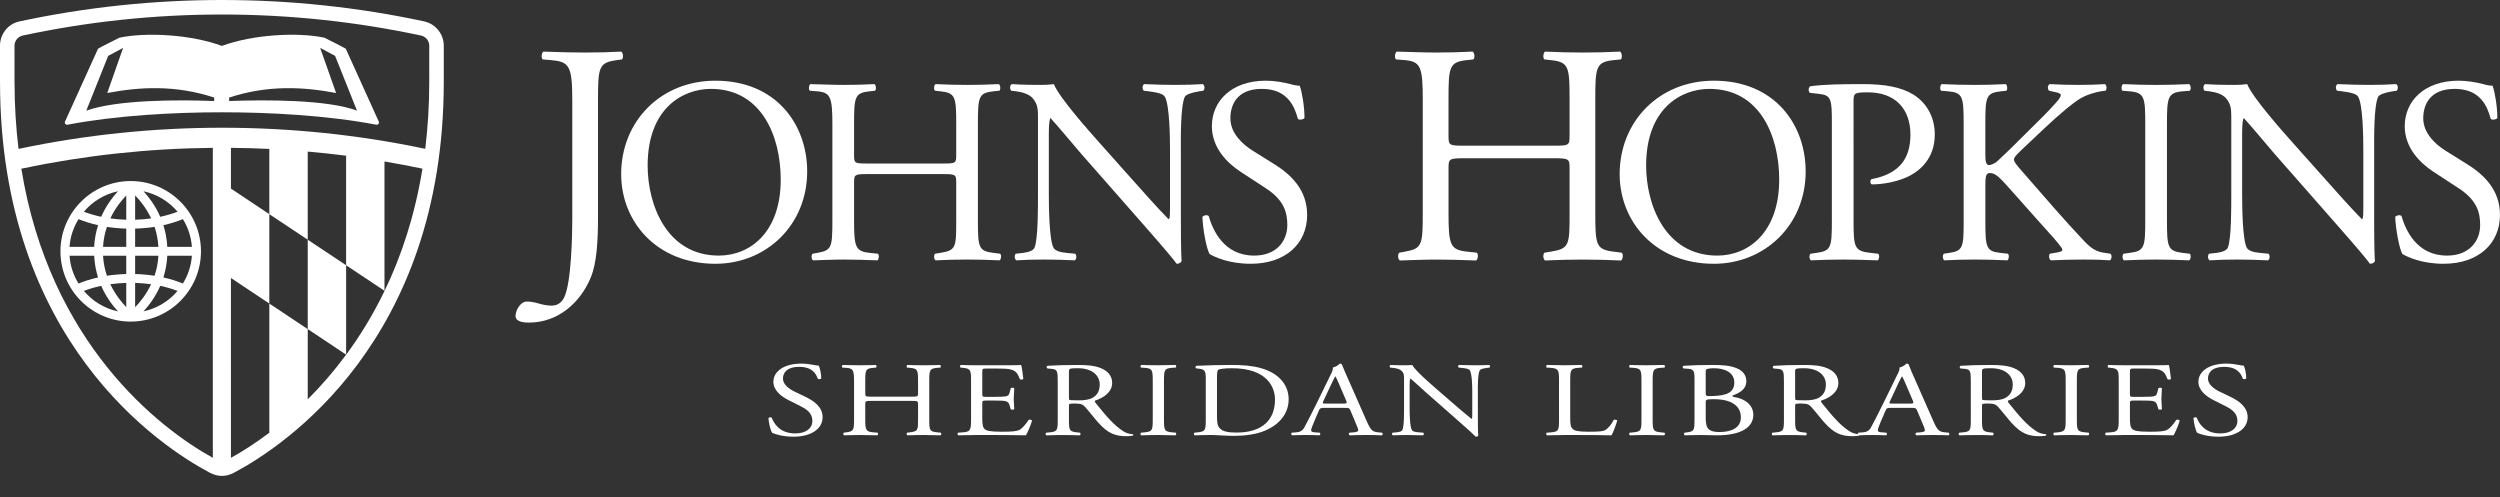 <?xml version="1.0" encoding="utf-8"?>
<!-- Generator: Adobe Illustrator 16.0.4, SVG Export Plug-In . SVG Version: 6.00 Build 0)  -->
<!DOCTYPE svg PUBLIC "-//W3C//DTD SVG 1.1//EN" "http://www.w3.org/Graphics/SVG/1.1/DTD/svg11.dtd">
<svg version="1.1" id="Layer_1" xmlns="http://www.w3.org/2000/svg" xmlns:xlink="http://www.w3.org/1999/xlink" x="0px" y="0px"
	 width="226.76px" height="45.098px" viewBox="0 0 226.76 45.098" enable-background="new 0 0 226.76 45.098" xml:space="preserve">
<rect x="0" y="0" width="226.76" height="45.098" fill="#333333" stroke="none"/>
<g>
	<defs>
		<rect id="SVGID_1_" width="40.253" height="43.375"/>
	</defs>
	<clipPath id="SVGID_2_">
		<use xlink:href="#SVGID_1_"  overflow="visible"/>
	</clipPath>
	<path clip-path="url(#SVGID_2_)" fill="#FFFFFF" d="M31.369,4.43c-0.032-0.061-1.955-1.013-1.955-1.013
		c-2.445-0.514-6.474-0.289-9.283,0.745h-0.01c-2.811-1.034-6.836-1.259-9.282-0.745c0,0-1.923,0.952-1.952,1.013l-2.98,6.575
		c-0.097,0.183,0.056,0.339,0.225,0.305c4.529-0.86,9.732-1.125,13.992-1.125h0.004c4.26,0,9.463,0.265,13.991,1.125
		c0.171,0.034,0.322-0.122,0.226-0.305L31.369,4.43z M19.422,9.164c-3.228-0.128-8.801-0.128-11.594,0.872l1.985-4.969l1.353-0.724
		L9.729,8.436c2.911-0.55,6.132-0.755,9.701,0.413L19.422,9.164z M20.784,9.164V8.849c3.568-1.168,6.79-0.963,9.7-0.413L29.04,4.343
		l1.355,0.724l1.985,4.969C29.73,9.036,24.157,9.036,20.784,9.164"/>
	<path clip-path="url(#SVGID_2_)" fill="#FFFFFF" d="M38.596,1.971l-0.02-0.008l-0.127-0.029C32.451,0.65,26.287,0,20.125,0
		C13.962,0,7.789,0.652,1.781,1.938L1.722,1.95L1.666,1.968C0.705,2.206-0.001,3.107-0.001,4.149l0.002,3.265
		c0,23.547,14.57,33.1,19.036,35.466c0.357,0.19,0.727,0.287,1.095,0.287c0.37,0,0.737-0.097,1.091-0.29
		c4.455-2.36,19.029-11.916,19.029-35.463V4.149C40.252,3.132,39.566,2.238,38.596,1.971 M19.305,41.527
		C14.381,38.809,4.492,31.102,1.936,15.303l0.12-0.025c5.629-1.189,11.429-1.813,17.249-1.868V41.527z M34.883,26.383
		c-0.003,0.004-0.006,0.012-0.009,0.017c-1.046,2.166-2.23,4.088-3.476,5.772c-0.003,0.003-0.003,0.004-0.004,0.004
		c-1.134,1.533-2.311,2.881-3.482,4.044v-6.369l-3.483-2.317v11.715c-1.295,0.977-2.488,1.73-3.482,2.278V25.215l3.482,2.318v-8.107
		l3.483,2.316V13.75c1.164,0.103,2.326,0.223,3.482,0.372v9.938l3.48,2.317v-11.73c1.113,0.19,2.222,0.393,3.325,0.626l0.119,0.026
		C37.628,19.564,36.402,23.236,34.883,26.383 M20.947,17.107V13.41c1.163,0.01,2.324,0.04,3.482,0.097v5.918L20.947,17.107z
		 M38.935,7.415c0,2.145-0.13,4.168-0.363,6.084c-12.081-2.552-24.792-2.552-36.89,0.006c-0.234-1.919-0.364-3.944-0.364-6.09
		L1.316,4.148c0-0.443,0.305-0.813,0.718-0.916l0.022-0.007c5.827-1.247,11.872-1.909,18.069-1.909
		c6.192,0,12.228,0.661,18.046,1.904l0.014,0.005c0.431,0.088,0.752,0.468,0.752,0.923L38.935,7.415z"/>
	<polygon clip-path="url(#SVGID_2_)" fill="#FFFFFF" points="31.395,24.06 27.913,21.743 27.913,29.85 31.395,32.168 	"/>
	<path clip-path="url(#SVGID_2_)" fill="#FFFFFF" d="M11.855,29.169c3.515,0,6.374-2.859,6.374-6.373
		c0-3.514-2.859-6.375-6.374-6.375c-3.513,0-6.372,2.86-6.372,6.375C5.483,26.31,8.342,29.169,11.855,29.169 M13.016,28.241
		c0.491-0.53,1.077-1.306,1.52-2.313c0.614,0.132,1.14,0.296,1.571,0.459C15.323,27.313,14.244,27.98,13.016,28.241 M16.589,25.715
		c-0.471-0.191-1.061-0.391-1.769-0.55c0.188-0.593,0.317-1.247,0.354-1.969h2.232C17.339,24.117,17.05,24.972,16.589,25.715
		 M16.589,19.876c0.461,0.744,0.75,1.598,0.817,2.518h-2.232c-0.037-0.719-0.166-1.377-0.354-1.968
		C15.531,20.265,16.118,20.067,16.589,19.876 M16.107,19.205c-0.431,0.164-0.957,0.327-1.571,0.46
		c-0.443-1.01-1.029-1.783-1.52-2.316C14.244,17.611,15.323,18.279,16.107,19.205 M12.257,17.722c0.434,0.446,1.01,1.15,1.455,2.087
		c-0.449,0.065-0.934,0.107-1.455,0.122V17.722z M12.257,20.736c0.635-0.018,1.226-0.074,1.763-0.159
		c0.182,0.545,0.309,1.151,0.349,1.817h-2.112V20.736z M12.257,23.197h2.112c-0.04,0.665-0.167,1.271-0.353,1.817
		c-0.534-0.087-1.124-0.141-1.759-0.159V23.197z M12.257,25.66c0.52,0.017,1.003,0.059,1.45,0.122
		c-0.443,0.936-1.017,1.639-1.45,2.082V25.66z M7.605,26.386c0.431-0.163,0.959-0.327,1.573-0.46
		c0.444,1.01,1.031,1.786,1.523,2.316C9.469,27.982,8.39,27.314,7.605,26.386 M11.452,27.86c-0.433-0.449-1.003-1.149-1.445-2.079
		c0.446-0.062,0.928-0.104,1.445-0.121V27.86z M11.452,24.855c-0.634,0.019-1.22,0.072-1.753,0.157
		c-0.186-0.544-0.314-1.15-0.352-1.815h2.105V24.855z M11.452,22.394H9.347c0.038-0.665,0.166-1.271,0.352-1.817
		c0.533,0.085,1.119,0.141,1.753,0.159V22.394z M11.452,19.931c-0.517-0.015-0.999-0.057-1.445-0.121
		c0.442-0.929,1.012-1.632,1.445-2.079V19.931z M10.701,17.347c-0.492,0.533-1.079,1.307-1.523,2.318
		c-0.614-0.133-1.142-0.298-1.572-0.461C8.391,18.277,9.47,17.609,10.701,17.347 M7.122,19.876c0.472,0.191,1.061,0.389,1.774,0.55
		c-0.19,0.591-0.318,1.249-0.355,1.968H6.306C6.371,21.474,6.662,20.619,7.122,19.876 M6.306,23.197h2.235
		c0.037,0.72,0.165,1.376,0.353,1.968c-0.711,0.16-1.3,0.359-1.772,0.551C6.661,24.972,6.371,24.117,6.306,23.197"/>
</g>
<g>
	<defs>
		<rect id="SVGID_3_" x="46.76" y="4.681" width="180" height="24.58"/>
	</defs>
	<clipPath id="SVGID_4_">
		<use xlink:href="#SVGID_3_"  overflow="visible"/>
	</clipPath>
	<path clip-path="url(#SVGID_4_)" fill="#FFFFFF" d="M51.908,9.091c0-3.159-0.283-3.5-1.963-3.643l-0.71-0.056
		c-0.171-0.114-0.114-0.626,0.057-0.711c1.649,0.056,2.616,0.085,3.811,0.085c1.139,0,2.106-0.029,3.244-0.085
		c0.17,0.085,0.227,0.597,0.057,0.711l-0.427,0.056c-1.678,0.229-1.735,0.625-1.735,3.643v10.555c0,2.246-0.115,4.208-0.654,5.517
		c-0.94,2.277-2.959,4.098-5.606,4.098c-0.34,0-1.222-0.029-1.222-0.598c0-0.484,0.425-1.311,1.023-1.311
		c0.342,0,0.684,0.057,1.054,0.172c0.398,0.113,0.796,0.199,1.194,0.199c0.598,0,0.94-0.342,1.139-0.74
		c0.654-1.338,0.738-5.604,0.738-7.141V9.091z"/>
	<path clip-path="url(#SVGID_4_)" fill="#FFFFFF" d="M56.343,15.791c0-4.799,3.601-8.472,8.544-8.472
		c5.544,0,8.328,4.008,8.328,8.232c0,4.848-3.696,8.375-8.328,8.375C59.561,23.925,56.343,20.11,56.343,15.791 M70.815,16.294
		c0-3.959-1.751-8.232-6.335-8.232c-2.497,0-5.736,1.705-5.736,6.961c0,3.55,1.728,8.16,6.455,8.16
		C68.081,23.183,70.815,21.023,70.815,16.294"/>
	<path clip-path="url(#SVGID_4_)" fill="#FFFFFF" d="M78.668,15.791c-1.152,0-1.2,0.049-1.2,0.77v3.382c0,2.52,0.12,2.856,1.464,3
		l0.695,0.072c0.145,0.096,0.096,0.527-0.047,0.6c-1.297-0.049-2.112-0.072-3.049-0.072c-1.031,0-1.847,0.049-2.783,0.072
		c-0.144-0.072-0.191-0.457-0.049-0.6l0.408-0.072c1.344-0.24,1.393-0.48,1.393-3v-8.64c0-2.52-0.168-2.927-1.416-3.024L73.459,8.23
		c-0.144-0.096-0.095-0.528,0.049-0.6c1.176,0.023,1.992,0.072,3.023,0.072c0.937,0,1.752-0.023,2.784-0.072
		c0.144,0.072,0.193,0.504,0.048,0.6l-0.456,0.048c-1.391,0.144-1.439,0.504-1.439,3.024v2.761c0,0.743,0.048,0.768,1.2,0.768h6.864
		c1.152,0,1.201-0.025,1.201-0.768v-2.761c0-2.52-0.049-2.88-1.465-3.024L84.813,8.23c-0.145-0.096-0.098-0.528,0.047-0.6
		c1.103,0.049,1.92,0.072,2.904,0.072c0.936,0,1.752-0.023,2.832-0.072c0.142,0.072,0.191,0.504,0.049,0.6l-0.506,0.048
		c-1.39,0.144-1.439,0.504-1.439,3.024v8.64c0,2.52,0.049,2.833,1.439,3l0.576,0.072c0.144,0.096,0.096,0.527-0.049,0.6
		c-1.15-0.049-1.966-0.072-2.902-0.072c-0.984,0-1.847,0.023-2.904,0.072c-0.145-0.072-0.192-0.457-0.047-0.6l0.455-0.072
		c1.465-0.24,1.465-0.48,1.465-3v-3.382c0-0.721-0.049-0.77-1.201-0.77H78.668z"/>
	<path clip-path="url(#SVGID_4_)" fill="#FFFFFF" d="M107.109,19.462c0,0.721,0,3.576,0.07,4.199
		c-0.047,0.145-0.191,0.264-0.455,0.264c-0.287-0.406-0.984-1.246-3.072-3.623l-5.568-6.336c-0.647-0.744-2.28-2.712-2.784-3.238
		h-0.046c-0.098,0.287-0.122,0.838-0.122,1.558v5.233c0,1.127,0.024,4.248,0.432,4.966c0.145,0.266,0.625,0.408,1.225,0.457
		l0.744,0.072c0.144,0.191,0.119,0.48-0.049,0.6c-1.08-0.049-1.92-0.072-2.807-0.072c-1.009,0-1.656,0.023-2.496,0.072
		c-0.168-0.119-0.191-0.457-0.049-0.6l0.649-0.072c0.551-0.072,0.935-0.217,1.057-0.48c0.333-0.863,0.31-3.791,0.31-4.943v-6.936
		c0-0.673-0.023-1.178-0.527-1.728c-0.336-0.336-0.912-0.505-1.489-0.577l-0.408-0.047c-0.144-0.144-0.144-0.503,0.049-0.601
		c1.008,0.072,2.279,0.072,2.711,0.072c0.385,0,0.793-0.023,1.105-0.072c0.479,1.225,3.311,4.393,4.104,5.281l2.328,2.615
		c1.654,1.848,2.83,3.192,3.959,4.344h0.049c0.096-0.119,0.096-0.504,0.096-1.008v-5.136c0-1.128-0.024-4.247-0.481-4.968
		c-0.144-0.216-0.527-0.36-1.488-0.48l-0.408-0.047c-0.168-0.144-0.143-0.529,0.048-0.601c1.104,0.049,1.92,0.072,2.833,0.072
		c1.031,0,1.654-0.023,2.47-0.072c0.194,0.121,0.194,0.457,0.049,0.601l-0.336,0.047c-0.767,0.12-1.248,0.313-1.344,0.504
		c-0.408,0.864-0.359,3.84-0.359,4.944V19.462z"/>
	<path clip-path="url(#SVGID_4_)" fill="#FFFFFF" d="M113.453,23.925c-2.018,0-3.289-0.623-3.744-0.887
		c-0.289-0.529-0.602-2.232-0.649-3.359c0.12-0.17,0.481-0.217,0.577-0.072c0.359,1.222,1.343,3.576,4.126,3.576
		c2.016,0,3-1.321,3-2.76c0-1.057-0.215-2.232-1.969-3.361l-2.279-1.489c-1.2-0.791-2.592-2.16-2.592-4.127
		c0-2.28,1.777-4.127,4.896-4.127c0.744,0,1.607,0.144,2.232,0.311c0.311,0.098,0.646,0.145,0.838,0.145
		c0.217,0.575,0.434,1.92,0.434,2.927c-0.096,0.145-0.48,0.216-0.601,0.073c-0.312-1.153-0.96-2.713-3.265-2.713
		c-2.352,0-2.856,1.56-2.856,2.666c0,1.39,1.153,2.398,2.042,2.951l1.92,1.199c1.512,0.936,3,2.328,3,4.608
		C118.564,22.126,116.572,23.925,113.453,23.925"/>
	<path clip-path="url(#SVGID_4_)" fill="#FFFFFF" d="M132.809,14.355c-1.365,0-1.422,0.055-1.422,0.908v4.012
		c0,2.986,0.141,3.385,1.733,3.557l0.827,0.087c0.17,0.112,0.113,0.625-0.059,0.708c-1.535-0.057-2.502-0.083-3.611-0.083
		c-1.225,0-2.191,0.056-3.301,0.083c-0.172-0.083-0.229-0.539-0.057-0.708l0.482-0.087c1.593-0.285,1.65-0.57,1.65-3.557V9.033
		c0-2.987-0.199-3.471-1.678-3.584l-0.74-0.057c-0.17-0.113-0.113-0.626,0.057-0.711c1.395,0.028,2.361,0.085,3.586,0.085
		c1.109,0,2.076-0.028,3.299-0.085c0.172,0.085,0.229,0.598,0.057,0.711l-0.541,0.057c-1.648,0.172-1.705,0.597-1.705,3.584v3.272
		c0,0.882,0.057,0.909,1.422,0.909h8.137c1.365,0,1.422-0.027,1.422-0.909V9.033c0-2.987-0.057-3.412-1.736-3.584l-0.541-0.057
		c-0.17-0.113-0.113-0.626,0.059-0.711c1.306,0.057,2.275,0.085,3.441,0.085c1.109,0,2.078-0.028,3.357-0.085
		c0.17,0.085,0.229,0.598,0.057,0.711l-0.598,0.057c-1.648,0.172-1.707,0.597-1.707,3.584v10.242c0,2.986,0.059,3.357,1.707,3.557
		l0.684,0.087c0.17,0.112,0.113,0.625-0.059,0.708c-1.363-0.057-2.332-0.083-3.441-0.083c-1.166,0-2.189,0.026-3.441,0.083
		c-0.172-0.083-0.229-0.539-0.059-0.708l0.541-0.087c1.736-0.285,1.736-0.57,1.736-3.557v-4.012c0-0.853-0.057-0.908-1.422-0.908
		H132.809z"/>
	<path clip-path="url(#SVGID_4_)" fill="#FFFFFF" d="M146.91,15.791c0-4.799,3.602-8.472,8.543-8.472
		c5.545,0,8.328,4.008,8.328,8.232c0,4.848-3.695,8.375-8.328,8.375C150.127,23.925,146.91,20.11,146.91,15.791 M161.381,16.294
		c0-3.959-1.75-8.232-6.336-8.232c-2.494,0-5.734,1.705-5.734,6.961c0,3.55,1.729,8.16,6.455,8.16
		C158.646,23.183,161.381,21.023,161.381,16.294"/>
	<path clip-path="url(#SVGID_4_)" fill="#FFFFFF" d="M168.125,19.943c0,2.52,0.049,2.832,1.584,3l0.648,0.072
		c0.145,0.119,0.098,0.527-0.049,0.6c-1.367-0.049-2.158-0.072-3.119-0.072c-1.008,0-1.871,0.023-2.928,0.072
		c-0.145-0.072-0.191-0.457-0.047-0.6l0.504-0.072c1.391-0.191,1.439-0.48,1.439-3v-8.855c0-2.041-0.049-2.449-1.129-2.569
		l-0.863-0.097c-0.168-0.143-0.146-0.503,0.049-0.599c1.271-0.169,2.76-0.193,4.75-0.193c1.992,0,3.48,0.264,4.609,0.961
		c1.104,0.696,1.92,1.944,1.92,3.599c0,2.208-1.367,3.314-2.4,3.817c-1.057,0.504-2.328,0.719-3.312,0.719
		c-0.168-0.07-0.168-0.431-0.023-0.478c2.592-0.481,3.527-1.946,3.527-4.033c0-2.329-1.367-3.839-3.863-3.839
		c-1.271,0-1.297,0.094-1.297,0.864V19.943z"/>
	<path clip-path="url(#SVGID_4_)" fill="#FFFFFF" d="M178.111,11.302c0-2.52-0.049-2.904-1.439-3.023l-0.602-0.048
		c-0.143-0.097-0.094-0.529,0.049-0.601c1.176,0.049,1.943,0.072,3.023,0.072c0.936,0,1.752-0.023,2.785-0.072
		c0.143,0.072,0.191,0.504,0.047,0.601l-0.455,0.048c-1.393,0.143-1.441,0.503-1.441,3.023v2.762c0,0.455,0.049,0.91,0.314,0.91
		c0.215,0,0.502-0.143,0.67-0.264c0.336-0.287,0.961-0.912,1.225-1.152l2.592-2.567c0.455-0.433,1.633-1.657,1.871-1.992
		c0.121-0.169,0.17-0.289,0.17-0.385c0-0.095-0.096-0.167-0.408-0.239l-0.648-0.144c-0.168-0.169-0.145-0.48,0.047-0.601
		c0.84,0.049,1.801,0.072,2.641,0.072s1.656-0.023,2.375-0.072c0.17,0.121,0.193,0.457,0.049,0.601
		c-0.623,0.048-1.559,0.288-2.23,0.672c-0.672,0.383-2.018,1.511-3.361,2.784l-2.16,2.039c-0.336,0.338-0.553,0.553-0.553,0.744
		c0,0.17,0.145,0.361,0.457,0.744c2.279,2.615,4.127,4.776,6,6.744c0.576,0.576,1.014,0.889,1.828,0.984l0.463,0.072
		c0.17,0.119,0.121,0.527-0.049,0.6c-0.623-0.049-1.281-0.072-2.41-0.072c-0.982,0-1.824,0.023-2.928,0.072
		c-0.168-0.049-0.24-0.458-0.096-0.6l0.551-0.098c0.338-0.047,0.576-0.119,0.576-0.238c0-0.145-0.168-0.336-0.336-0.553
		c-0.457-0.576-1.08-1.224-1.992-2.256l-1.92-2.16c-1.367-1.535-1.752-2.015-2.328-2.015c-0.359,0-0.408,0.312-0.408,1.152v3.096
		c0,2.519,0.049,2.855,1.393,3l0.648,0.072c0.143,0.096,0.097,0.527-0.049,0.6c-1.176-0.049-1.992-0.072-2.928-0.072
		c-0.984,0-1.799,0.023-2.783,0.072c-0.144-0.072-0.193-0.432-0.049-0.6l0.48-0.072c1.271-0.191,1.32-0.48,1.32-3V11.302z"/>
	<path clip-path="url(#SVGID_4_)" fill="#FFFFFF" d="M194.584,11.351c0-2.544-0.047-2.953-1.465-3.072l-0.599-0.048
		c-0.144-0.097-0.097-0.528,0.048-0.601c1.199,0.049,2.016,0.073,3.023,0.073c0.961,0,1.777-0.024,2.977-0.073
		c0.145,0.073,0.191,0.504,0.049,0.601l-0.602,0.048c-1.416,0.119-1.463,0.528-1.463,3.072v8.543c0,2.545,0.047,2.881,1.463,3.049
		l0.602,0.072c0.143,0.096,0.096,0.526-0.049,0.6c-1.199-0.049-2.016-0.073-2.977-0.073c-1.008,0-1.732,0.024-2.932,0.073
		c-0.145-0.073-0.191-0.457-0.047-0.6l0.506-0.072c1.418-0.168,1.465-0.504,1.465-3.049V11.351z"/>
	<path clip-path="url(#SVGID_4_)" fill="#FFFFFF" d="M215.344,19.462c0,0.721,0,3.576,0.074,4.199
		c-0.049,0.145-0.193,0.264-0.457,0.264c-0.287-0.406-0.984-1.246-3.072-3.623l-5.568-6.336c-0.646-0.744-2.279-2.712-2.783-3.238
		h-0.047c-0.098,0.287-0.121,0.838-0.121,1.558v5.233c0,1.127,0.023,4.248,0.432,4.966c0.145,0.266,0.625,0.408,1.225,0.457
		l0.744,0.072c0.143,0.191,0.119,0.48-0.049,0.6c-1.08-0.049-1.92-0.072-2.807-0.072c-1.008,0-1.656,0.023-2.496,0.072
		c-0.168-0.119-0.193-0.457-0.049-0.6l0.648-0.072c0.551-0.072,0.936-0.217,1.057-0.48c0.336-0.863,0.311-3.791,0.311-4.943v-6.936
		c0-0.673-0.023-1.178-0.527-1.728c-0.336-0.336-0.912-0.505-1.488-0.577l-0.408-0.047c-0.145-0.144-0.145-0.503,0.049-0.601
		c1.008,0.072,2.279,0.072,2.711,0.072c0.385,0,0.793-0.023,1.105-0.072c0.48,1.225,3.311,4.393,4.102,5.281l2.33,2.615
		c1.656,1.848,2.83,3.192,3.959,4.344h0.049c0.096-0.119,0.096-0.504,0.096-1.008v-5.136c0-1.128-0.023-4.247-0.48-4.968
		c-0.145-0.216-0.527-0.36-1.486-0.48l-0.408-0.047c-0.17-0.144-0.145-0.529,0.047-0.601c1.104,0.049,1.92,0.072,2.832,0.072
		c1.033,0,1.656-0.023,2.471-0.072c0.193,0.121,0.193,0.457,0.049,0.601l-0.336,0.047c-0.768,0.12-1.248,0.313-1.344,0.504
		c-0.408,0.864-0.361,3.84-0.361,4.944V19.462z"/>
	<path clip-path="url(#SVGID_4_)" fill="#FFFFFF" d="M221.648,23.925c-2.018,0-3.289-0.623-3.746-0.887
		c-0.287-0.529-0.6-2.232-0.648-3.359c0.121-0.17,0.482-0.217,0.576-0.072c0.361,1.222,1.346,3.576,4.129,3.576
		c2.016,0,3-1.321,3-2.76c0-1.057-0.217-2.232-1.969-3.361l-2.277-1.489c-1.201-0.791-2.594-2.16-2.594-4.127
		c0-2.28,1.775-4.127,4.896-4.127c0.744,0,1.607,0.144,2.232,0.311c0.312,0.098,0.646,0.145,0.838,0.145
		c0.217,0.575,0.434,1.92,0.434,2.927c-0.098,0.145-0.48,0.216-0.602,0.073c-0.311-1.153-0.959-2.713-3.262-2.713
		c-2.354,0-2.857,1.56-2.857,2.666c0,1.39,1.152,2.398,2.039,2.951l1.922,1.199c1.512,0.936,3,2.328,3,4.608
		C226.76,22.126,224.768,23.925,221.648,23.925"/>
</g>
<g>
	<defs>
		<rect id="SVGID_5_" x="46.76" y="29.261" width="180" height="15.837"/>
	</defs>
	<clipPath id="SVGID_6_">
		<use xlink:href="#SVGID_5_"  overflow="visible"/>
	</clipPath>
	<path clip-path="url(#SVGID_6_)" fill="#FFFFFF" d="M71.972,39.61c-1.042,0-1.7-0.249-1.935-0.354
		c-0.149-0.211-0.31-0.892-0.336-1.342c0.063-0.067,0.249-0.087,0.298-0.028c0.187,0.488,0.695,1.427,2.134,1.427
		c1.042,0,1.551-0.526,1.551-1.102c0-0.421-0.111-0.892-1.018-1.342l-1.177-0.594c-0.621-0.316-1.34-0.862-1.34-1.648
		c0-0.91,0.918-1.647,2.53-1.647c0.385,0,0.831,0.057,1.153,0.124c0.162,0.039,0.336,0.058,0.435,0.058
		c0.112,0.229,0.224,0.767,0.224,1.169c-0.05,0.058-0.248,0.086-0.311,0.029c-0.161-0.461-0.496-1.084-1.687-1.084
		c-1.215,0-1.476,0.623-1.476,1.064c0,0.555,0.595,0.958,1.054,1.179l0.993,0.479c0.781,0.374,1.551,0.93,1.551,1.84
		C74.615,38.891,73.583,39.61,71.972,39.61"/>
	<path clip-path="url(#SVGID_6_)" fill="#FFFFFF" d="M79.102,36.361c-0.596,0-0.62,0.02-0.62,0.307v1.352
		c0,1.006,0.061,1.14,0.757,1.197l0.359,0.029c0.074,0.038,0.05,0.211-0.024,0.239c-0.67-0.018-1.092-0.028-1.576-0.028
		c-0.533,0-0.955,0.019-1.439,0.028c-0.074-0.028-0.1-0.182-0.024-0.239l0.21-0.029c0.695-0.096,0.72-0.191,0.72-1.197v-3.45
		c0-1.006-0.088-1.169-0.732-1.207l-0.322-0.02c-0.075-0.038-0.05-0.211,0.024-0.239c0.608,0.01,1.03,0.028,1.563,0.028
		c0.484,0,0.906-0.01,1.44-0.028c0.074,0.028,0.099,0.201,0.023,0.239l-0.234,0.02c-0.721,0.058-0.745,0.201-0.745,1.207v1.103
		c0,0.297,0.024,0.307,0.62,0.307h3.549c0.595,0,0.619-0.01,0.619-0.307v-1.103c0-1.006-0.024-1.149-0.756-1.207l-0.236-0.02
		c-0.074-0.038-0.049-0.211,0.025-0.239c0.57,0.019,0.992,0.028,1.501,0.028c0.484,0,0.905-0.01,1.464-0.028
		c0.074,0.028,0.1,0.201,0.024,0.239l-0.26,0.02c-0.719,0.058-0.744,0.201-0.744,1.207v3.45c0,1.006,0.025,1.13,0.744,1.197
		l0.299,0.029c0.074,0.038,0.048,0.211-0.026,0.239c-0.596-0.018-1.017-0.028-1.501-0.028c-0.509,0-0.956,0.011-1.501,0.028
		c-0.074-0.028-0.099-0.182-0.025-0.239l0.236-0.029c0.756-0.096,0.756-0.191,0.756-1.197v-1.352c0-0.287-0.024-0.307-0.619-0.307
		H79.102z"/>
	<path clip-path="url(#SVGID_6_)" fill="#FFFFFF" d="M88.079,34.569c0-0.996-0.024-1.14-0.757-1.207l-0.198-0.02
		c-0.075-0.038-0.05-0.211,0.024-0.239c0.534,0.019,0.955,0.028,1.464,0.028h2.333c0.793,0,1.526,0,1.674-0.028
		c0.074,0.162,0.149,0.853,0.199,1.274c-0.05,0.058-0.248,0.077-0.31,0.02c-0.186-0.45-0.298-0.786-0.944-0.91
		c-0.259-0.049-0.656-0.058-1.203-0.058h-0.892c-0.373,0-0.373,0.019-0.373,0.383v1.916c0,0.269,0.038,0.269,0.41,0.269h0.719
		c0.521,0,0.906-0.019,1.054-0.057c0.15-0.039,0.237-0.097,0.299-0.336l0.099-0.393c0.061-0.058,0.272-0.058,0.322,0.009
		c0,0.23-0.05,0.604-0.05,0.968c0,0.346,0.05,0.71,0.05,0.921c-0.05,0.067-0.261,0.067-0.322,0.009l-0.113-0.373
		c-0.048-0.173-0.135-0.316-0.383-0.364c-0.174-0.039-0.472-0.048-0.956-0.048h-0.719c-0.372,0-0.41,0.009-0.41,0.259v1.351
		c0,0.508,0.038,0.834,0.236,0.997c0.148,0.114,0.409,0.22,1.501,0.22c0.955,0,1.315-0.038,1.588-0.143
		c0.223-0.096,0.557-0.432,0.881-0.931c0.087-0.047,0.26-0.019,0.309,0.067c-0.086,0.336-0.396,1.073-0.557,1.332
		c-1.117-0.019-2.221-0.028-3.326-0.028h-1.116c-0.533,0-0.955,0.01-1.686,0.028c-0.075-0.028-0.1-0.182-0.026-0.239l0.41-0.029
		c0.707-0.048,0.769-0.191,0.769-1.197V34.569z"/>
	<path clip-path="url(#SVGID_6_)" fill="#FFFFFF" d="M95.94,34.579c0-0.91-0.037-1.073-0.545-1.121l-0.397-0.038
		c-0.088-0.048-0.088-0.201,0.012-0.24c0.695-0.048,1.551-0.076,2.766-0.076c0.769,0,1.501,0.048,2.072,0.287
		c0.595,0.24,1.03,0.671,1.03,1.342c0,0.91-0.931,1.409-1.551,1.601c-0.061,0.058,0,0.153,0.062,0.23
		c0.992,1.235,1.65,2.003,2.494,2.549c0.211,0.144,0.521,0.249,0.855,0.268c0.063,0.02,0.074,0.095,0.013,0.134
		c-0.112,0.029-0.31,0.049-0.546,0.049c-1.055,0-1.687-0.24-2.568-1.208c-0.323-0.354-0.83-1.016-1.215-1.446
		c-0.187-0.212-0.385-0.308-0.881-0.308c-0.559,0-0.584,0.01-0.584,0.212v1.207c0,1.005,0.025,1.121,0.745,1.196l0.261,0.03
		c0.074,0.048,0.049,0.211-0.026,0.239c-0.558-0.019-0.98-0.028-1.476-0.028c-0.521,0-0.967,0.01-1.551,0.028
		c-0.074-0.028-0.099-0.173-0.024-0.239l0.31-0.03c0.72-0.066,0.744-0.191,0.744-1.196V34.579z M96.957,35.95
		c0,0.172,0,0.277,0.038,0.315c0.037,0.029,0.224,0.048,0.857,0.048c0.445,0,0.917-0.038,1.277-0.249
		c0.334-0.201,0.62-0.536,0.62-1.188c0-0.757-0.608-1.476-1.985-1.476c-0.769,0-0.807,0.038-0.807,0.307V35.95z"/>
	<path clip-path="url(#SVGID_6_)" fill="#FFFFFF" d="M104.559,34.588c0-1.016-0.025-1.179-0.757-1.227l-0.309-0.02
		c-0.075-0.038-0.051-0.211,0.024-0.239c0.62,0.019,1.042,0.028,1.563,0.028c0.497,0,0.918-0.01,1.538-0.028
		c0.075,0.028,0.099,0.201,0.025,0.239l-0.311,0.02c-0.731,0.048-0.755,0.211-0.755,1.227V38c0,1.017,0.024,1.149,0.755,1.217
		l0.311,0.029c0.074,0.038,0.05,0.211-0.025,0.239c-0.62-0.019-1.041-0.028-1.538-0.028c-0.521,0-0.943,0.01-1.563,0.028
		c-0.075-0.028-0.099-0.182-0.024-0.239l0.309-0.029c0.732-0.067,0.757-0.2,0.757-1.217V34.588z"/>
	<path clip-path="url(#SVGID_6_)" fill="#FFFFFF" d="M109.369,34.377c0-0.671-0.061-0.872-0.582-0.93l-0.273-0.028
		c-0.1-0.048-0.111-0.201,0.012-0.24c1.054-0.048,2.06-0.076,3.114-0.076c1.042,0,1.923,0.058,2.729,0.287
		c1.675,0.47,2.518,1.562,2.518,2.827c0,1.218-0.756,2.262-2.17,2.855c-0.807,0.335-1.824,0.461-2.779,0.461
		c-0.794,0-1.588-0.078-2.022-0.078c-0.521,0-0.968,0.011-1.55,0.029c-0.075-0.029-0.1-0.182-0.026-0.239l0.285-0.029
		c0.72-0.076,0.744-0.191,0.744-1.197V34.377z M110.387,37.798c0,0.509,0.037,0.814,0.248,1.045
		c0.273,0.297,0.744,0.393,1.525,0.393c2.408,0,3.487-1.217,3.487-2.999c0-1.055-0.656-2.837-3.907-2.837
		c-0.732,0-1.129,0.076-1.229,0.133c-0.099,0.06-0.124,0.299-0.124,0.729V37.798z"/>
	<path clip-path="url(#SVGID_6_)" fill="#FFFFFF" d="M122.49,37.233c-0.087-0.211-0.137-0.239-0.509-0.239h-1.874
		c-0.31,0-0.384,0.028-0.471,0.229l-0.434,1.008c-0.187,0.431-0.274,0.689-0.274,0.794c0,0.115,0.063,0.173,0.36,0.191l0.41,0.029
		c0.086,0.048,0.086,0.201-0.025,0.24c-0.322-0.02-0.707-0.02-1.29-0.029c-0.409,0-0.856,0.019-1.19,0.029
		c-0.075-0.039-0.1-0.192-0.025-0.24l0.409-0.029c0.298-0.019,0.571-0.124,0.745-0.469c0.223-0.44,0.57-1.063,1.092-2.138
		l1.265-2.587c0.174-0.345,0.248-0.526,0.21-0.681c0.299-0.067,0.51-0.239,0.646-0.363c0.074,0,0.16,0.019,0.185,0.086
		c0.162,0.422,0.36,0.862,0.547,1.283l1.7,3.853c0.359,0.824,0.521,0.968,1.054,1.016l0.335,0.029c0.087,0.048,0.062,0.201,0,0.24
		c-0.508-0.02-0.943-0.029-1.501-0.029c-0.595,0-1.067,0.019-1.427,0.029c-0.1-0.039-0.111-0.192-0.024-0.24l0.358-0.029
		c0.262-0.019,0.436-0.076,0.436-0.172c0-0.104-0.062-0.278-0.162-0.508L122.49,37.233z M120.033,36.38
		c-0.099,0.22-0.086,0.229,0.261,0.229h1.526c0.358,0,0.385-0.038,0.272-0.297l-0.67-1.562c-0.099-0.23-0.211-0.489-0.286-0.604
		h-0.023c-0.037,0.049-0.162,0.278-0.298,0.566L120.033,36.38z"/>
	<path clip-path="url(#SVGID_6_)" fill="#FFFFFF" d="M134.049,37.827c0,0.288,0,1.429,0.037,1.678
		c-0.025,0.058-0.099,0.105-0.236,0.105c-0.148-0.163-0.509-0.498-1.588-1.447l-2.878-2.53c-0.335-0.296-1.179-1.082-1.438-1.293
		h-0.025c-0.05,0.115-0.062,0.335-0.062,0.622v2.09c0,0.45,0.013,1.696,0.224,1.983c0.075,0.105,0.323,0.163,0.633,0.182
		l0.384,0.029c0.075,0.076,0.062,0.191-0.023,0.238c-0.559-0.018-0.993-0.027-1.452-0.027c-0.521,0-0.856,0.01-1.29,0.027
		c-0.087-0.047-0.1-0.181-0.025-0.238l0.336-0.029c0.285-0.028,0.483-0.087,0.545-0.191c0.175-0.346,0.162-1.514,0.162-1.974v-2.77
		c0-0.269-0.013-0.47-0.273-0.689c-0.173-0.135-0.471-0.202-0.77-0.23l-0.211-0.02c-0.074-0.058-0.074-0.2,0.025-0.239
		c0.521,0.028,1.179,0.028,1.402,0.028c0.197,0,0.408-0.01,0.57-0.028c0.248,0.489,1.712,1.754,2.121,2.108l1.203,1.044
		c0.855,0.738,1.464,1.275,2.047,1.734h0.025c0.049-0.048,0.049-0.2,0.049-0.402v-2.051c0-0.45-0.011-1.695-0.248-1.983
		c-0.074-0.086-0.272-0.144-0.769-0.191l-0.211-0.02c-0.087-0.058-0.074-0.211,0.024-0.239c0.57,0.019,0.992,0.028,1.464,0.028
		c0.534,0,0.856-0.01,1.278-0.028c0.1,0.048,0.1,0.182,0.024,0.239l-0.174,0.02c-0.397,0.048-0.646,0.125-0.694,0.201
		c-0.211,0.345-0.186,1.533-0.186,1.974V37.827z"/>
	<path clip-path="url(#SVGID_6_)" fill="#FFFFFF" d="M141.41,34.569c0-1.006-0.024-1.159-0.806-1.207l-0.311-0.02
		c-0.074-0.038-0.05-0.211,0.024-0.239c0.695,0.019,1.117,0.028,1.613,0.028c0.484,0,0.906-0.01,1.525-0.028
		c0.074,0.028,0.1,0.201,0.025,0.239l-0.298,0.02c-0.731,0.048-0.757,0.201-0.757,1.207v3.335c0,0.604,0.037,0.854,0.261,1.035
		c0.136,0.105,0.372,0.22,1.353,0.22c1.055,0,1.314-0.038,1.514-0.124c0.248-0.114,0.57-0.46,0.818-0.949
		c0.074-0.047,0.311-0.009,0.311,0.059c0,0.104-0.348,1.082-0.521,1.341c-0.633-0.019-1.812-0.028-3.09-0.028h-1.141
		c-0.521,0-0.918,0.01-1.613,0.028c-0.074-0.028-0.099-0.182-0.024-0.239l0.372-0.029c0.72-0.058,0.744-0.191,0.744-1.197V34.569z"
		/>
	<path clip-path="url(#SVGID_6_)" fill="#FFFFFF" d="M148.888,34.588c0-1.016-0.024-1.179-0.757-1.227l-0.311-0.02
		c-0.074-0.038-0.049-0.211,0.025-0.239c0.62,0.019,1.042,0.028,1.562,0.028c0.496,0,0.917-0.01,1.539-0.028
		c0.074,0.028,0.1,0.201,0.024,0.239l-0.31,0.02c-0.732,0.048-0.758,0.211-0.758,1.227V38c0,1.017,0.025,1.149,0.758,1.217
		l0.31,0.029c0.075,0.038,0.05,0.211-0.024,0.239c-0.622-0.019-1.043-0.028-1.539-0.028c-0.521,0-0.942,0.01-1.562,0.028
		c-0.074-0.028-0.1-0.182-0.025-0.239l0.311-0.029c0.732-0.067,0.757-0.2,0.757-1.217V34.588z"/>
	<path clip-path="url(#SVGID_6_)" fill="#FFFFFF" d="M153.699,34.377c0-0.709-0.051-0.891-0.608-0.93l-0.396-0.028
		c-0.1-0.058-0.087-0.201,0.012-0.24c0.67-0.048,1.514-0.076,2.667-0.076c0.781,0,1.526,0.048,2.084,0.269
		c0.534,0.201,0.943,0.584,0.943,1.197c0,0.69-0.521,1.045-1.266,1.313c0,0.096,0.1,0.124,0.236,0.144
		c0.67,0.095,1.662,0.574,1.662,1.601c0,1.111-1.066,1.858-3.3,1.858c-0.36,0-0.968-0.028-1.489-0.028
		c-0.545,0-0.966,0.019-1.425,0.028c-0.075-0.028-0.101-0.182-0.026-0.239l0.224-0.029c0.657-0.086,0.683-0.191,0.683-1.197V34.377z
		 M154.716,35.652c0,0.269,0.013,0.288,0.646,0.269c1.265-0.038,1.946-0.325,1.946-1.227c0-0.938-0.905-1.294-1.848-1.294
		c-0.273,0-0.459,0.02-0.571,0.058c-0.124,0.029-0.174,0.076-0.174,0.249V35.652z M154.716,37.875c0,0.345,0.024,0.833,0.261,1.045
		c0.236,0.22,0.607,0.268,0.98,0.268c1.104,0,1.947-0.384,1.947-1.342c0-0.757-0.496-1.638-2.469-1.638
		c-0.67,0-0.72,0.057-0.72,0.248V37.875z"/>
	<path clip-path="url(#SVGID_6_)" fill="#FFFFFF" d="M161.809,34.579c0-0.91-0.037-1.073-0.547-1.121l-0.396-0.038
		c-0.087-0.048-0.087-0.201,0.013-0.24c0.694-0.048,1.55-0.076,2.767-0.076c0.769,0,1.5,0.048,2.071,0.287
		c0.595,0.24,1.03,0.671,1.03,1.342c0,0.91-0.932,1.409-1.551,1.601c-0.062,0.058,0,0.153,0.062,0.23
		c0.992,1.235,1.649,2.003,2.493,2.549c0.211,0.144,0.521,0.249,0.856,0.268c0.062,0.02,0.073,0.095,0.013,0.134
		c-0.112,0.029-0.311,0.049-0.547,0.049c-1.054,0-1.687-0.24-2.567-1.208c-0.322-0.354-0.831-1.016-1.216-1.446
		c-0.186-0.212-0.385-0.308-0.881-0.308c-0.559,0-0.583,0.01-0.583,0.212v1.207c0,1.005,0.024,1.121,0.745,1.196l0.26,0.03
		c0.074,0.048,0.05,0.211-0.026,0.239c-0.557-0.019-0.979-0.028-1.475-0.028c-0.521,0-0.968,0.01-1.551,0.028
		c-0.074-0.028-0.1-0.173-0.024-0.239l0.311-0.03c0.719-0.066,0.744-0.191,0.744-1.196V34.579z M162.825,35.95
		c0,0.172,0,0.277,0.038,0.315c0.037,0.029,0.223,0.048,0.855,0.048c0.446,0,0.918-0.038,1.277-0.249
		c0.335-0.201,0.621-0.536,0.621-1.188c0-0.757-0.608-1.476-1.985-1.476c-0.769,0-0.807,0.038-0.807,0.307V35.95z"/>
	<path clip-path="url(#SVGID_6_)" fill="#FFFFFF" d="M173.887,37.233c-0.086-0.211-0.136-0.239-0.508-0.239h-1.873
		c-0.311,0-0.385,0.028-0.471,0.229l-0.436,1.008c-0.186,0.431-0.271,0.689-0.271,0.794c0,0.115,0.061,0.173,0.359,0.191
		l0.408,0.029c0.088,0.048,0.088,0.201-0.024,0.24c-0.322-0.02-0.707-0.02-1.29-0.029c-0.41,0-0.855,0.019-1.191,0.029
		c-0.074-0.039-0.099-0.192-0.024-0.24l0.409-0.029c0.298-0.019,0.57-0.124,0.744-0.469c0.224-0.44,0.571-1.063,1.092-2.138
		l1.266-2.587c0.174-0.345,0.248-0.526,0.211-0.681c0.298-0.067,0.509-0.239,0.645-0.363c0.075,0,0.162,0.019,0.188,0.086
		c0.16,0.422,0.359,0.862,0.545,1.283l1.699,3.853c0.359,0.824,0.521,0.968,1.055,1.016l0.335,0.029c0.087,0.048,0.062,0.201,0,0.24
		c-0.509-0.02-0.942-0.029-1.501-0.029c-0.596,0-1.066,0.019-1.427,0.029c-0.099-0.039-0.111-0.192-0.024-0.24l0.36-0.029
		c0.26-0.019,0.434-0.076,0.434-0.172c0-0.104-0.062-0.278-0.161-0.508L173.887,37.233z M171.432,36.38
		c-0.1,0.22-0.088,0.229,0.26,0.229h1.525c0.361,0,0.385-0.038,0.273-0.297l-0.67-1.562c-0.1-0.23-0.211-0.489-0.284-0.604h-0.026
		c-0.037,0.049-0.16,0.278-0.297,0.566L171.432,36.38z"/>
	<path clip-path="url(#SVGID_6_)" fill="#FFFFFF" d="M178.759,34.579c0-0.91-0.037-1.073-0.546-1.121l-0.396-0.038
		c-0.088-0.048-0.088-0.201,0.012-0.24c0.695-0.048,1.551-0.076,2.767-0.076c0.769,0,1.501,0.048,2.071,0.287
		c0.596,0.24,1.03,0.671,1.03,1.342c0,0.91-0.931,1.409-1.551,1.601c-0.062,0.058,0,0.153,0.062,0.23
		c0.992,1.235,1.65,2.003,2.494,2.549c0.211,0.144,0.521,0.249,0.855,0.268c0.062,0.02,0.073,0.095,0.013,0.134
		c-0.112,0.029-0.31,0.049-0.546,0.049c-1.055,0-1.688-0.24-2.568-1.208c-0.322-0.354-0.83-1.016-1.215-1.446
		c-0.187-0.212-0.385-0.308-0.881-0.308c-0.559,0-0.584,0.01-0.584,0.212v1.207c0,1.005,0.025,1.121,0.745,1.196l0.261,0.03
		c0.074,0.048,0.049,0.211-0.026,0.239c-0.558-0.019-0.979-0.028-1.476-0.028c-0.521,0-0.967,0.01-1.551,0.028
		c-0.074-0.028-0.1-0.173-0.024-0.239l0.311-0.03c0.72-0.066,0.744-0.191,0.744-1.196V34.579z M179.775,35.95
		c0,0.172,0,0.277,0.038,0.315c0.037,0.029,0.224,0.048,0.856,0.048c0.445,0,0.917-0.038,1.277-0.249
		c0.334-0.201,0.62-0.536,0.62-1.188c0-0.757-0.608-1.476-1.985-1.476c-0.769,0-0.807,0.038-0.807,0.307V35.95z"/>
	<path clip-path="url(#SVGID_6_)" fill="#FFFFFF" d="M187.365,34.588c0-1.016-0.025-1.179-0.758-1.227l-0.31-0.02
		c-0.074-0.038-0.05-0.211,0.024-0.239c0.621,0.019,1.043,0.028,1.564,0.028c0.495,0,0.917-0.01,1.537-0.028
		c0.074,0.028,0.1,0.201,0.025,0.239l-0.311,0.02c-0.732,0.048-0.757,0.211-0.757,1.227V38c0,1.017,0.024,1.149,0.757,1.217
		l0.311,0.029c0.074,0.038,0.049,0.211-0.025,0.239c-0.62-0.019-1.042-0.028-1.537-0.028c-0.521,0-0.943,0.01-1.564,0.028
		c-0.074-0.028-0.099-0.182-0.024-0.239l0.31-0.029c0.732-0.067,0.758-0.2,0.758-1.217V34.588z"/>
	<path clip-path="url(#SVGID_6_)" fill="#FFFFFF" d="M192.176,34.569c0-0.996-0.025-1.14-0.758-1.207l-0.197-0.02
		c-0.075-0.038-0.051-0.211,0.024-0.239c0.533,0.019,0.955,0.028,1.464,0.028h2.332c0.794,0,1.525,0,1.675-0.028
		c0.074,0.162,0.149,0.853,0.198,1.274c-0.049,0.058-0.248,0.077-0.311,0.02c-0.186-0.45-0.297-0.786-0.942-0.91
		c-0.261-0.049-0.657-0.058-1.203-0.058h-0.894c-0.372,0-0.372,0.019-0.372,0.383v1.916c0,0.269,0.038,0.269,0.409,0.269h0.72
		c0.521,0,0.905-0.019,1.055-0.057c0.149-0.039,0.235-0.097,0.298-0.336l0.1-0.393c0.062-0.058,0.272-0.058,0.322,0.009
		c0,0.23-0.05,0.604-0.05,0.968c0,0.346,0.05,0.71,0.05,0.921c-0.05,0.067-0.261,0.067-0.322,0.009l-0.112-0.373
		c-0.05-0.173-0.136-0.316-0.384-0.364c-0.174-0.039-0.473-0.048-0.956-0.048h-0.72c-0.371,0-0.409,0.009-0.409,0.259v1.351
		c0,0.508,0.038,0.834,0.235,0.997c0.149,0.114,0.41,0.22,1.502,0.22c0.955,0,1.314-0.038,1.588-0.143
		c0.223-0.096,0.558-0.432,0.881-0.931c0.086-0.047,0.26-0.019,0.31,0.067c-0.087,0.336-0.397,1.073-0.558,1.332
		c-1.117-0.019-2.221-0.028-3.325-0.028h-1.116c-0.533,0-0.955,0.01-1.688,0.028c-0.075-0.028-0.1-0.182-0.025-0.239l0.41-0.029
		c0.707-0.048,0.77-0.191,0.77-1.197V34.569z"/>
	<path clip-path="url(#SVGID_6_)" fill="#FFFFFF" d="M201.229,39.61c-1.043,0-1.7-0.249-1.937-0.354
		c-0.147-0.211-0.31-0.892-0.335-1.342c0.062-0.067,0.249-0.087,0.299-0.028c0.186,0.488,0.694,1.427,2.133,1.427
		c1.043,0,1.551-0.526,1.551-1.102c0-0.421-0.111-0.892-1.017-1.342l-1.179-0.594c-0.62-0.316-1.34-0.862-1.34-1.648
		c0-0.91,0.918-1.647,2.531-1.647c0.385,0,0.83,0.057,1.153,0.124c0.16,0.039,0.335,0.058,0.435,0.058
		c0.111,0.229,0.223,0.767,0.223,1.169c-0.049,0.058-0.248,0.086-0.311,0.029c-0.16-0.461-0.496-1.084-1.687-1.084
		c-1.216,0-1.476,0.623-1.476,1.064c0,0.555,0.595,0.958,1.054,1.179l0.993,0.479c0.781,0.374,1.551,0.93,1.551,1.84
		C203.871,38.891,202.841,39.61,201.229,39.61"/>
</g>
</svg>
